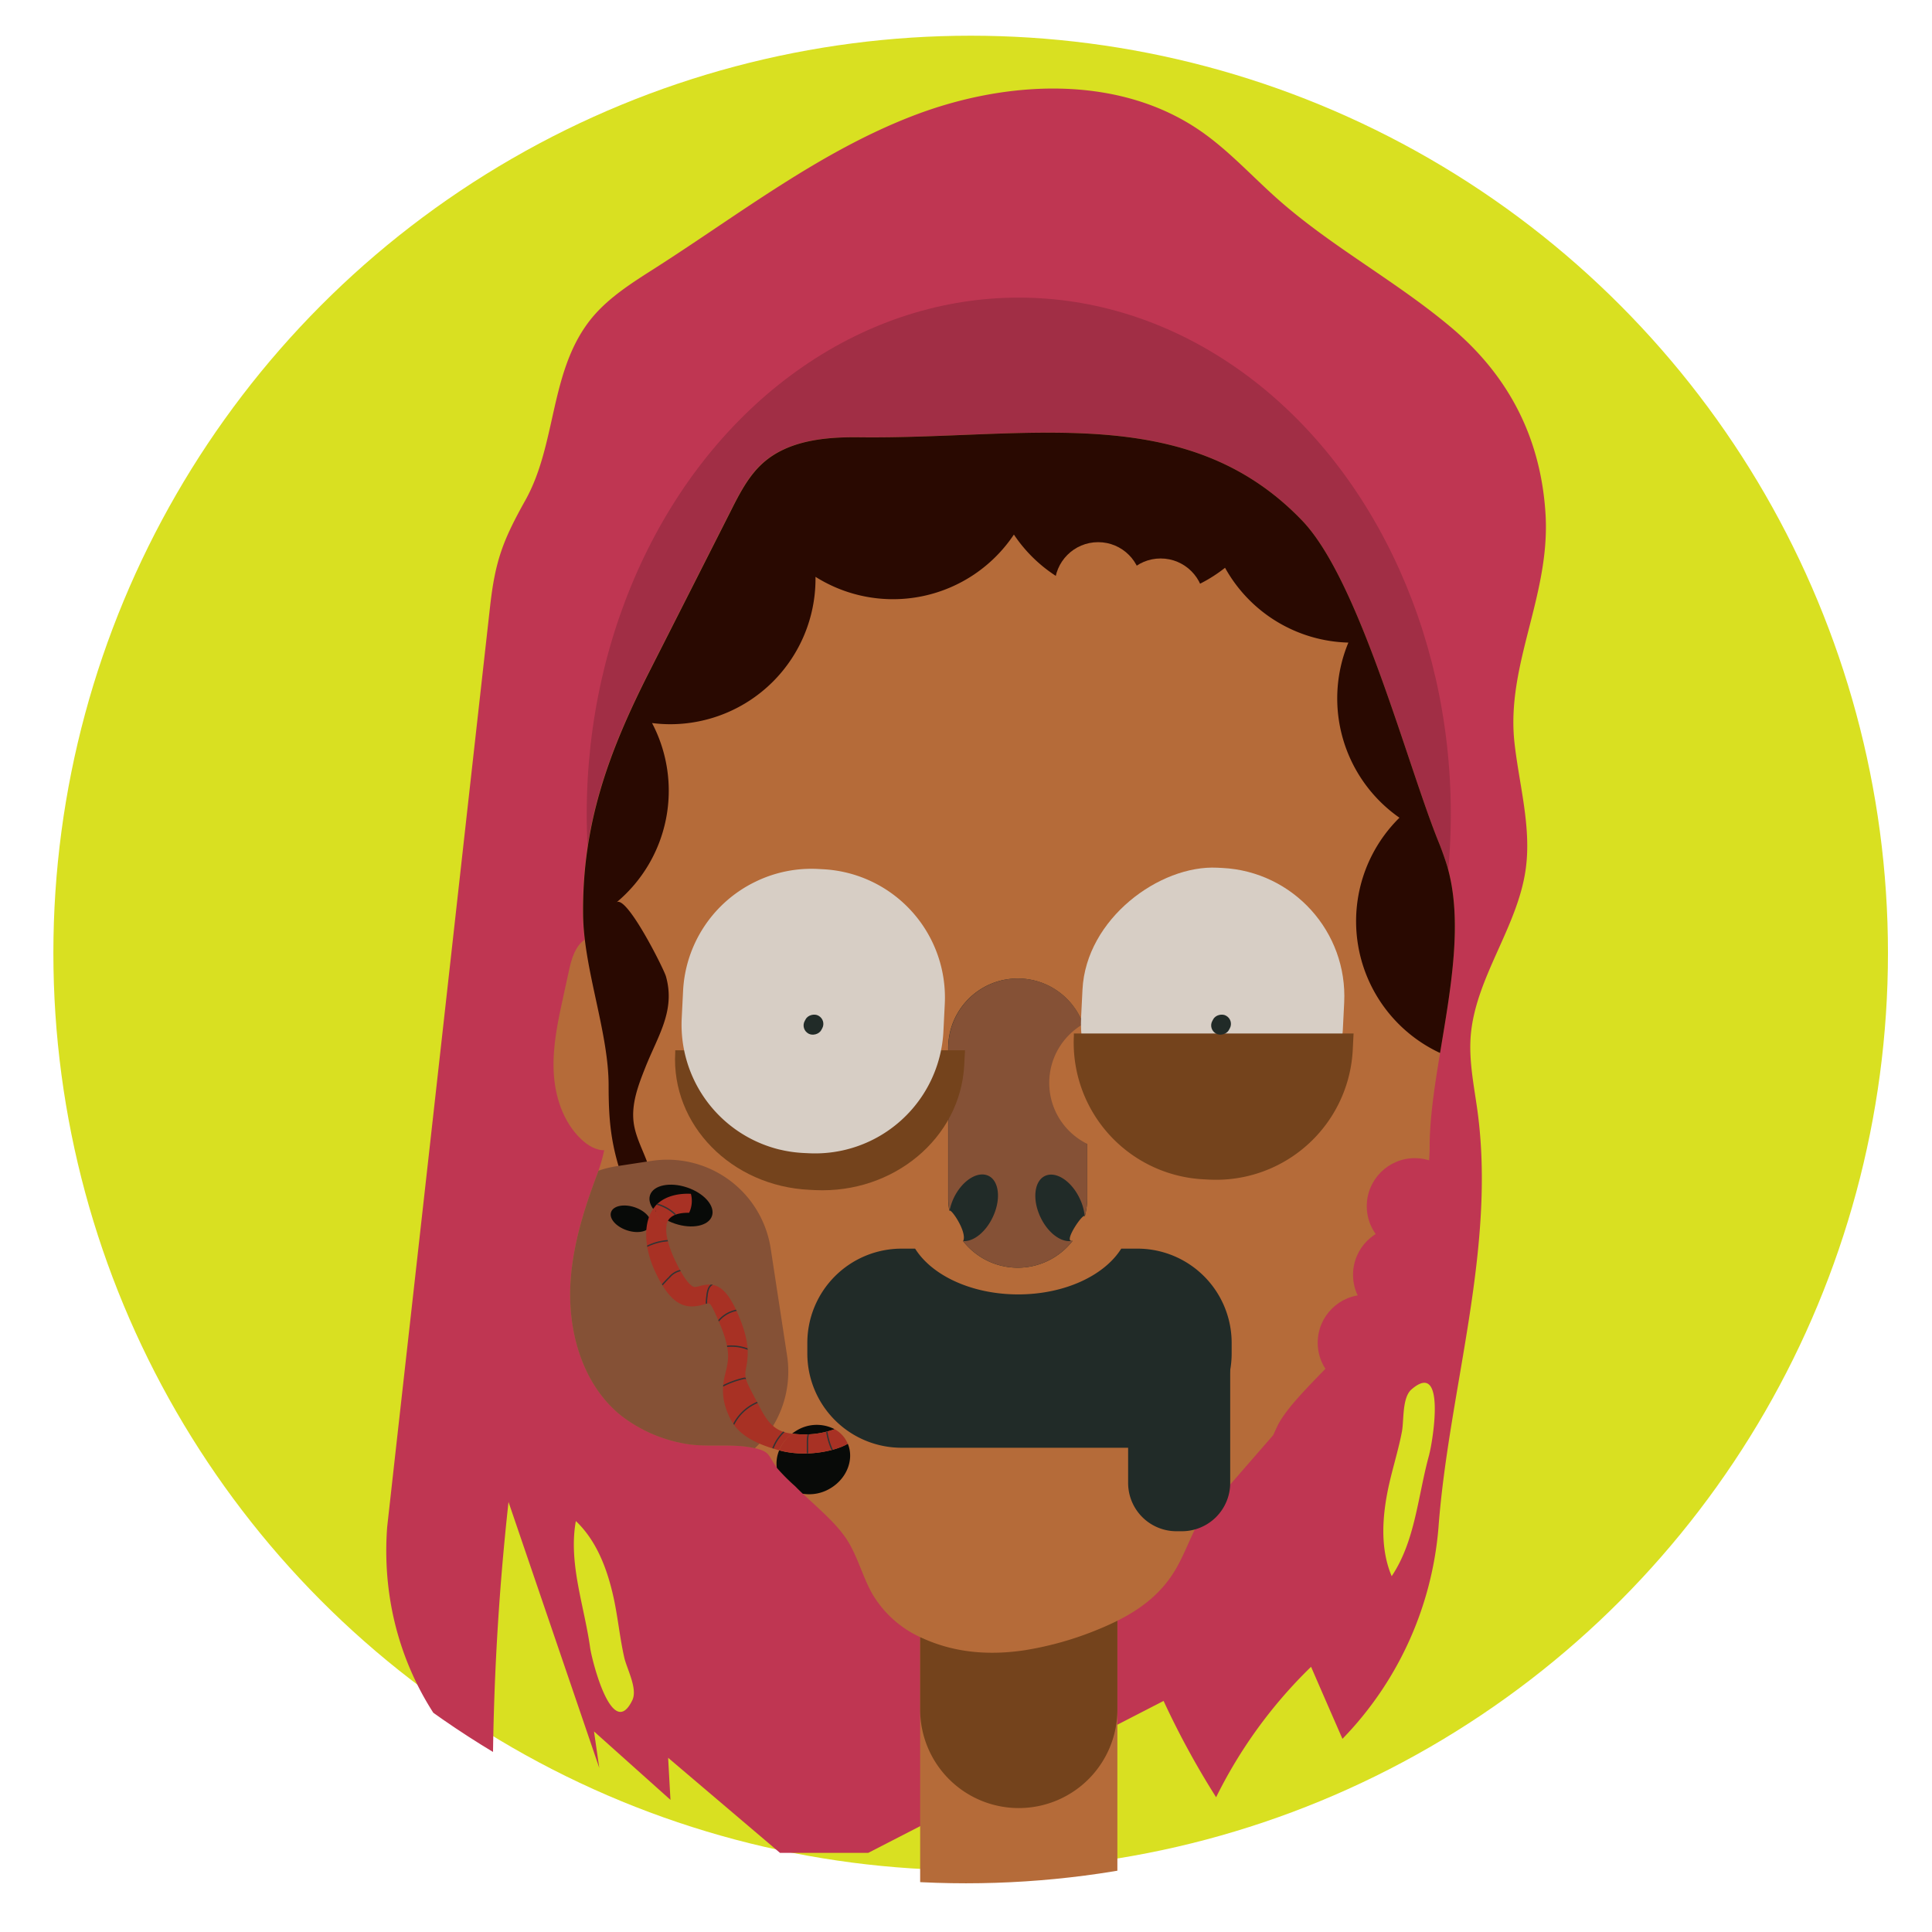 <svg id="Layer_1" data-name="Layer 1" xmlns="http://www.w3.org/2000/svg" xmlns:xlink="http://www.w3.org/1999/xlink" viewBox="0 0 480 480"><defs><style>.cls-1,.cls-15{fill:none;}.cls-2{fill:#d9e021;}.cls-3{clip-path:url(#clip-path);}.cls-4{fill:#bf3652;}.cls-5{fill:#b56b39;}.cls-6{fill:#74431c;}.cls-7{fill:#a12e45;}.cls-8{fill:#212b28;}.cls-9{fill:#855136;}.cls-10{fill:#d7cec5;}.cls-11{fill:#290901;}.cls-12{fill:#080a08;}.cls-13{fill:#a83124;}.cls-14{clip-path:url(#clip-path-2);}.cls-15{stroke:#333;stroke-miterlimit:10;stroke-width:0.34px;}</style><clipPath id="clip-path"><circle class="cls-1" cx="240" cy="240" r="227.9"/></clipPath><clipPath id="clip-path-2"><path class="cls-1" d="M210.62,358.69a6.71,6.71,0,0,0-.42-.85,7.45,7.45,0,0,0-2.84-2.76,22,22,0,0,1-10.56,1.09c-.45-.06-.9-.14-1.34-.24-3.89-.9-5.44-3.93-7.16-7.23-2.59-5-3.52-6-3-8.53.58-3.07,1.23-6.55-2.1-14.07-3.06-6.9-5.78-7.65-9.42-6.6-1.05.3-1.3.33-1.77,0-.82-.5-2.21-2-4.29-6.4-1.8-3.8-2.5-6.86-2.09-8.83a3.45,3.45,0,0,1,.56-1.32c1.21-1.68,4-1.72,5.06-1.68a6.75,6.75,0,0,0,.44-4.71c-1.52-.09-6.14-.08-8.9,3.09a5.52,5.52,0,0,0-.43.53c-2.4,3.31-2.61,9.33.51,15.93,4.26,9,8.07,9.08,12.21,7.89.85-.24,1-.26,1.17-.18.32.19.66.65,2.08,3.86,2.74,6.17,2.82,8.95,2.32,11.58-.56,3-2.44,7,.92,13.42,2.23,4.27,7.22,6.28,12,7.61l.83.2C201.1,362.08,208.14,360.25,210.62,358.69Z"/></clipPath></defs><title>Artboard 13</title><circle class="cls-2" cx="241.16" cy="236.77" r="227.9"/><g class="cls-3"><path class="cls-4" d="M384,128c-1.08-18.66-8.79-34.15-23.07-46.32C347.18,70,331,61.46,317.53,49.54c-6.4-5.66-12.17-12.08-19.19-16.95C278,18.49,250.17,19.82,227,28.7S184,53,163.15,66.36C157,70.29,150.63,74.2,146.25,80c-9.73,12.89-8,30.5-15.75,44.33-5.53,9.91-7.46,14.92-8.74,26.33q-3.66,32.7-7.31,65.4-8,71.81-16.06,143.59-1.1,9.87-2.2,19.74c-1.89,25.38,8.48,48,26.24,62.88a650.55,650.55,0,0,1,3.91-69.11q11.26,33,22.55,66.08c-.44-3-.87-6.05-1.31-9.07l19,17q-.3-5.24-.58-10.45l27.79,23.62,21.92,0,73.38-37.75a207.51,207.51,0,0,0,13.05,23.93,117.89,117.89,0,0,1,23.59-32.41q3.9,9,7.8,17.9a85.3,85.3,0,0,0,23.85-52.44c2.57-34.4,14.43-69.33,9.66-103.82-.84-6-2.1-12.11-1.66-18.2C366.48,243,377,230.51,379.05,216c1.47-10.43-1.59-20.89-2.77-31.35C374.09,165.31,385.11,148.2,384,128ZM157.11,422.39c-5,10.39-10.07-10-10.49-13-1.47-10.53-5.44-21-3.55-31.49,5.19,4.92,7.83,12,9.37,19,1.08,4.93,1.54,10,2.66,14.92C155.72,414.58,158.47,419.54,157.11,422.39Zm198-61.07c-2.86,10.23-3.43,21.45-9.35,30.28-2.79-6.6-2.39-14.12-1-21.15,1-5,2.59-9.78,3.54-14.74.54-2.8,0-8.45,2.39-10.52C359.39,337.66,355.91,358.38,355.09,361.32Z"/><path class="cls-5" d="M253.11,367h0a24.5,24.5,0,0,1,24.5,24.5V503.2a0,0,0,0,1,0,0h-49a0,0,0,0,1,0,0V391.52A24.5,24.5,0,0,1,253.11,367Z" transform="translate(506.22 870.23) rotate(180)"/><path class="cls-6" d="M253.11,313h0a24.5,24.5,0,0,1,24.5,24.5V449.19a0,0,0,0,1,0,0h-49a0,0,0,0,1,0,0V337.51A24.5,24.5,0,0,1,253.11,313Z" transform="translate(506.22 762.21) rotate(-180)"/><path class="cls-5" d="M147.28,232.85c-3.46.16-5.05,4.3-5.79,7.69l-1.51,6.9c-1.34,6.11-2.68,12.3-2.43,18.55s2.28,12.67,6.8,17c1.66,1.59,3.81,2.92,6.11,2.78,4.26-.24,6.69-5.33,6.26-9.58S154,268.11,152.91,264c-1.94-7.32.55-13.51,1.58-20.62C155.11,239.14,152.9,232.59,147.28,232.85Z"/><ellipse class="cls-7" cx="253.11" cy="202.21" rx="107.34" ry="128.27"/><path class="cls-5" d="M357.78,261.61c-1.36,8.24-2.59,16.21-2.59,23.34a40.34,40.34,0,0,1-1.41,10.55,77.1,77.1,0,0,1-4.72,12.34c-1.66,3.68-3.42,7.44-4.92,11.58-.33.89-.65,1.82-.94,2.76C340,332.15,321,346,317.15,354.76l-.84,1.81-12.67,14.56a21.91,21.91,0,0,0-2.77,2.53c-4,4.41-5.75,11.26-9,16.59-4.83,8-12.55,12-20.09,15A81.09,81.09,0,0,1,254.54,410c-8.49,1.27-17,.73-25.08-2.88A26.91,26.91,0,0,1,216.73,396c-2.44-4.28-3.73-9.58-6.42-13.63s-7.12-7.71-10.87-11.29c-.64-.61-1.27-1.22-1.87-1.84a49.72,49.72,0,0,1-4.36-4.35,3.09,3.09,0,0,1-.23-.31h0c-2.29-3.1-1.55-3.85-5.44-4.79h0c-5.66-1.37-12.26,0-18.16-1.29a36,36,0,0,1-15.13-6.88c-9.59-7.77-13.29-21-12.48-33.36.6-9.08,3.33-17.82,6.51-26.29.15-.38.28-.77.42-1.14,2.54-7.33,2.45-13.12,2.45-21.16,0-13.28-6.18-28.87-6.33-42.47-.24-22.41,6.27-40.22,16.33-60.11q10.22-20.13,20.42-40.3c2.15-4.24,4.37-8.59,7.91-11.76,6.3-5.64,15.48-6.51,24-6.41,41.81.51,81.2-9.31,110,20.66,14.44,15,26.27,61.3,34.18,80.49q1,2.55,1.85,5.22C363.58,228.73,360.41,245.67,357.78,261.61Z"/><path class="cls-8" d="M270.12,260.38v37.29a17.49,17.49,0,0,1-.62,4.6c-.11-1.43-5.65,6.63-3,6a17.26,17.26,0,0,1-27.22.09c1.16-2.18-3.2-8.49-3.41-7.49a16.83,16.83,0,0,1-.3-3.19V260.38a17.28,17.28,0,0,1,34.56,0Z"/><path class="cls-9" d="M270.12,260.38v37.29a17.49,17.49,0,0,1-.62,4.6,12.8,12.8,0,0,0-1.24-4.48c-2.06-4.39-5.93-6.9-8.63-5.63s-3.2,5.86-1.13,10.24c1.91,4.05,5.35,6.5,8,5.86a17.26,17.26,0,0,1-27.22.09c2.54.18,5.62-2.2,7.39-6,2.07-4.38,1.57-9-1.13-10.24s-6.57,1.24-8.63,5.63a13.74,13.74,0,0,0-1,3.07,16.83,16.83,0,0,1-.3-3.19V260.38a17.28,17.28,0,0,1,34.56,0Z"/><circle class="cls-5" cx="277.56" cy="269.04" r="16.88"/><rect class="cls-10" x="265.96" y="218.35" width="70.66" height="65.1" rx="31.92" transform="translate(566.9 -37.5) rotate(92.86)"/><path class="cls-6" d="M201.16,295.61l1.39.07c19.46.89,36-12.93,37-30.9l.21-3.84h-72l0,.54C166.72,279.43,181.7,294.72,201.16,295.61Z"/><path class="cls-10" d="M234.73,249.42l-.34,6.81a31.92,31.92,0,0,1-33.48,30.29l-1.25-.06a32,32,0,0,1-5-.64l-1.17-.26A31.94,31.94,0,0,1,169.37,253l.34-6.82a31.9,31.9,0,0,1,18-27.13l.33-.16a31.71,31.71,0,0,1,15.18-3l1.26.07A31.92,31.92,0,0,1,234.73,249.42Z"/><path class="cls-8" d="M306,333.64v2.63a23.41,23.41,0,0,1-23.42,23.42H224a23.41,23.41,0,0,1-23.42-23.42v-2.63A23.42,23.42,0,0,1,224,310.22h3.36c4.18,6.68,14.07,11.37,25.61,11.37s21.42-4.69,25.6-11.37h4A23.42,23.42,0,0,1,306,333.64Z"/><path class="cls-8" d="M292.28,326.38h1.36a12,12,0,0,1,12,12v30.05a12,12,0,0,1-12,12h-1.36a12,12,0,0,1-12-12V338.38A12,12,0,0,1,292.28,326.38Z"/><path class="cls-5" d="M298.49,291.94l1.29.06a32.56,32.56,0,0,0,34.14-30.89l.19-3.84H267.63l0,.53A32.55,32.55,0,0,0,298.49,291.94Z"/><path class="cls-6" d="M299.06,293l1.34.07a34,34,0,0,0,35.69-32.3l.2-4H266.8l0,.56A34,34,0,0,0,299.06,293Z"/><path class="cls-11" d="M357.78,261.61a36.1,36.1,0,0,1-10.09-58.45A36.14,36.14,0,0,1,335,159.65a36.1,36.1,0,0,1-30.64-18.59,36.11,36.11,0,0,1-52.46-8.25,36.12,36.12,0,0,1-49.29,10.5c0,.16,0,.33,0,.5a36.12,36.12,0,0,1-36.12,36.12,36.94,36.94,0,0,1-4.49-.29,36.13,36.13,0,0,1-8.85,44.57c2.48-2.06,11.77,16.5,12.3,18.36,2.41,8.54-2,14.76-5.14,22.69-1.74,4.39-3.5,9-2.87,13.7.66,4.93,3.93,9.24,4.47,14.19.17,1.5,0,3.26-1.32,4.08a3.35,3.35,0,0,1-4-.74,9.82,9.82,0,0,1-2-3.91c-2.81-8.31-3.38-14.14-3.38-22.89,0-13.28-6.19-28.87-6.34-42.47-.23-22.41,6.28-40.22,16.34-60.11q10.22-20.13,20.42-40.3c2.14-4.24,4.37-8.59,7.91-11.76,6.3-5.64,15.48-6.51,23.94-6.41,41.82.51,81.21-9.31,110,20.66,14.44,15,26.26,61.3,34.18,80.49q1,2.55,1.84,5.22C363.58,228.73,360.41,245.67,357.78,261.61Z"/><circle class="cls-5" cx="272.83" cy="145.5" r="10.8"/><circle class="cls-5" cx="288.36" cy="149.55" r="10.8"/><circle class="cls-4" cx="351.5" cy="299.67" r="11.93"/><circle class="cls-4" cx="348.09" cy="316.72" r="11.93"/><circle class="cls-4" cx="339.31" cy="333.6" r="11.93"/><path class="cls-9" d="M187.53,359.82h0c-5.66-1.37-12.26,0-18.16-1.29a36,36,0,0,1-15.13-6.88c-9.59-7.77-13.29-21-12.48-33.36.6-9.08,3.33-17.82,6.51-26.29.15-.38.28-.77.42-1.14a25.53,25.53,0,0,1,4.52-1.12l8.58-1.31a26,26,0,0,1,29.69,21.78l4.07,26.61A26,26,0,0,1,187.53,359.82Z"/><ellipse class="cls-12" cx="168.19" cy="298.74" rx="4.73" ry="8.1" transform="matrix(0.32, -0.95, 0.95, 0.32, -168.43, 363.7)"/><ellipse class="cls-12" cx="156.72" cy="302.79" rx="3.02" ry="5.17" transform="translate(-180.12 355.58) rotate(-71.54)"/><rect class="cls-8" x="199.56" y="252.23" width="5.09" height="4.69" rx="2.3" transform="translate(-118.26 309.54) rotate(-61.29)"/><rect class="cls-8" x="300.82" y="252.23" width="5.09" height="4.69" rx="2.3" transform="translate(-65.64 398.35) rotate(-61.29)"/><path class="cls-12" d="M206.25,369.8a10.07,10.07,0,0,1-6.81,1.31c-.64-.61-1.27-1.22-1.87-1.84a49.72,49.72,0,0,1-4.36-4.35,3.09,3.09,0,0,1-.23-.31h0a8.49,8.49,0,0,1,.61-4.29l.81.22c6.71,1.53,13.75-.29,16.23-1.85C212.25,362.54,210.43,367.35,206.25,369.8Z"/><path class="cls-12" d="M196.8,356.17c.34-.25.69-.5,1.07-.73a9.63,9.63,0,0,1,9.49-.36A22.07,22.07,0,0,1,196.8,356.17Z"/><path class="cls-13" d="M193.57,360.32c-4.81-1.32-9.81-3.33-12-7.6-3.36-6.42-1.48-10.43-.92-13.42.5-2.63.42-5.41-2.32-11.58-1.42-3.21-1.76-3.67-2.08-3.85-.15-.09-.32-.08-1.17.17-4.14,1.19-7.95,1.12-12.21-7.89-3.12-6.59-2.91-12.62-.51-15.93a5.52,5.52,0,0,1,.43-.53,6,6,0,0,0,.5,2.36,4.12,4.12,0,0,0,2.35,2.26c-.42,2,.28,5,2.08,8.82,2.08,4.39,3.48,5.91,4.29,6.41.47.29.72.26,1.76,0,3.65-1.05,6.37-.31,9.43,6.6,3.33,7.52,2.67,11,2.1,14.07-.47,2.5.45,3.57,3,8.53,1.72,3.3,3.27,6.33,7.15,7.23q.68.15,1.35.24A10.2,10.2,0,0,0,193.57,360.32Z"/><path class="cls-13" d="M194.4,360.53c-.28-.06-.55-.13-.83-.21a10.2,10.2,0,0,1,3.23-4.15,22.07,22.07,0,0,0,10.56-1.09,7.28,7.28,0,0,1,3.26,3.61C208.15,360.25,201.11,362.08,194.4,360.53Z"/><path class="cls-13" d="M163.25,302.05a6,6,0,0,1-.5-2.36c2.76-3.17,7.38-3.18,8.9-3.09a6.81,6.81,0,0,1-.44,4.71c-1,0-3.85,0-5.06,1.68a3.29,3.29,0,0,0-.55,1.32A4.12,4.12,0,0,1,163.25,302.05Z"/><g class="cls-14"><path class="cls-15" d="M162.25,298.94a10.82,10.82,0,0,1,6.31,3.62"/><path class="cls-15" d="M160.53,309.76a13.84,13.84,0,0,1,6.27-1.55"/><path class="cls-15" d="M164.3,319.48c.65-.73,1.3-1.45,2-2.14a5,5,0,0,1,3.07-1.74"/><path class="cls-15" d="M175.53,324.33a10.87,10.87,0,0,1,.12-2.35,5.93,5.93,0,0,1,.4-1.82,2.07,2.07,0,0,1,1.31-1.23"/><path class="cls-15" d="M178.47,328.23a7.74,7.74,0,0,1,6.22-2.83"/><path class="cls-15" d="M180.4,334.51a11.36,11.36,0,0,1,6.26,1.06"/><path class="cls-15" d="M179.28,344.51a22.22,22.22,0,0,1,5.3-2,1.07,1.07,0,0,1,.93.07"/><path class="cls-15" d="M182,354.47a11.63,11.63,0,0,1,7-6.35"/><path class="cls-15" d="M192,359.94a11.1,11.1,0,0,1,2.93-4.37"/><path class="cls-15" d="M200.61,361.36l0-2.85a9.38,9.38,0,0,1,.32-2.7"/><path class="cls-15" d="M206.94,360.62a16.34,16.34,0,0,1-1.6-5.63"/></g></g></svg>
